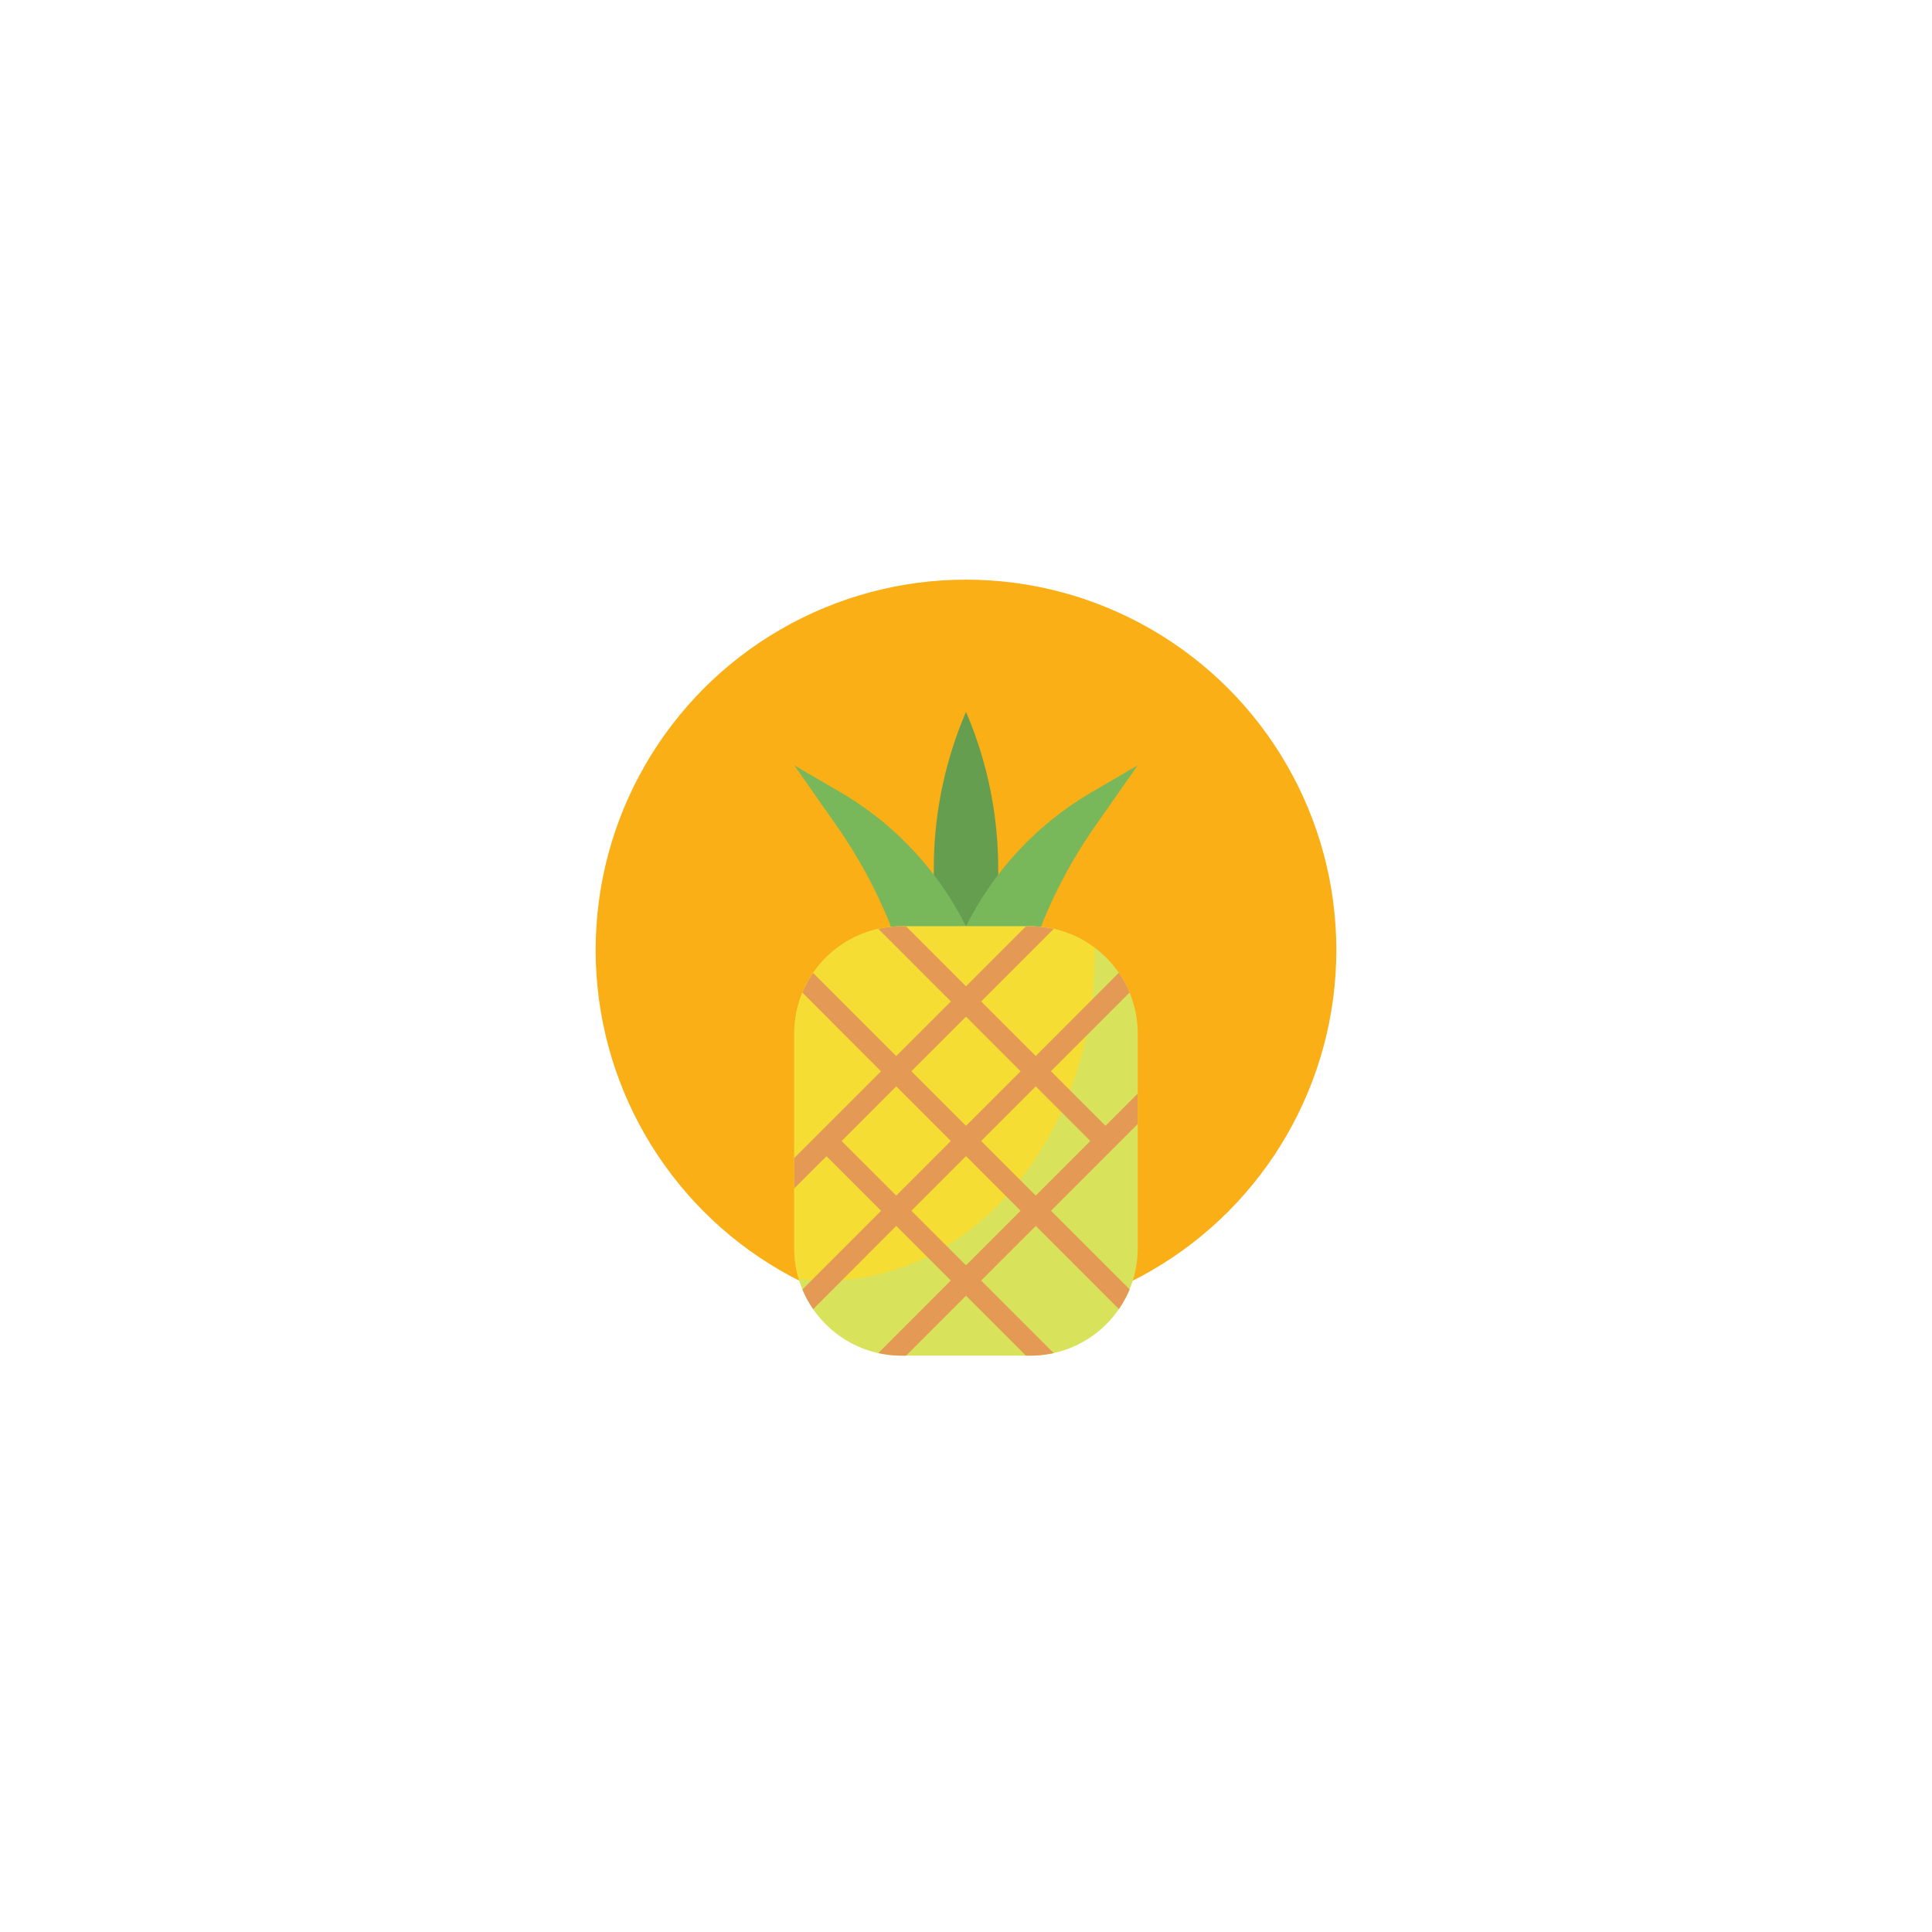 <svg xmlns="http://www.w3.org/2000/svg" viewBox="0 0 1080 1080"><defs><style>.cls-1{fill:#fbaf17;}.cls-2{fill:#669e4f;}.cls-3{fill:#78b75a;}.cls-4{fill:#d8e25a;}.cls-5{fill:#f6dd34;}.cls-6{fill:#e49954;}</style></defs><title>Pineapple</title><g id="Layer_2" data-name="Layer 2"><circle class="cls-1" cx="540" cy="531.06" r="207.03"/></g><g id="Layer_4" data-name="Layer 4"><path class="cls-2" d="M558,517.82V485.39a222.06,222.06,0,0,0-18-87.45l0-.12,0,.12a222,222,0,0,0-18,87.45v32.43"/><path class="cls-3" d="M540,517.82l0,0a180,180,0,0,0-70.3-75l-25.68-15,23.7,33.86a275.62,275.62,0,0,1,30.15,55.77l.15,6.37"/><path class="cls-3" d="M540,517.82l0,0a180,180,0,0,1,70.3-75l25.68-15-23.7,33.86a275.62,275.62,0,0,0-30.15,55.77l-.15,6.37"/><path class="cls-4" d="M576,517.82H504a60,60,0,0,0-60,60v120a60,60,0,0,0,60,60h72a60,60,0,0,0,60-60v-120a60,60,0,0,0-60-60Zm0,0"/><path class="cls-5" d="M504,517.82a60,60,0,0,0-60,60v120a59.84,59.84,0,0,0,2.49,17,124.45,124.45,0,0,0,15.51,1c82.84,0,150-81.93,150-183,0-1,0-2-.06-3a59.63,59.63,0,0,0-35.94-12Zm0,0"/><path class="cls-6" d="M618,629.34l-30.52-30.52,43.95-44a59.19,59.19,0,0,0-6-11L579,590.34l-30.52-30.52L589,519.28a60.22,60.22,0,0,0-13-1.46h-2.48L540,551.34l-33.52-33.52H504a60.22,60.22,0,0,0-13,1.46l40.55,40.54L501,590.34l-46.46-46.46a59.19,59.19,0,0,0-6,11l43.95,44L444,647.34v17l18-18,30.52,30.52-43.95,43.95a59.19,59.19,0,0,0,6,11L501,685.3l30.52,30.52L491,756.36a60.22,60.22,0,0,0,13,1.46h2.48L540,724.3l33.52,33.52H576a60.22,60.22,0,0,0,13-1.46l-40.55-40.54L579,685.3l46.46,46.46a59.19,59.19,0,0,0,6-11l-43.95-43.95L636,628.3v-17Zm-78-61,30.52,30.52L540,629.34l-30.52-30.52Zm-69.52,69.52L501,607.3l30.52,30.52L501,668.34ZM540,707.34l-30.52-30.52L540,646.3l30.52,30.52Zm39-39-30.52-30.52L579,607.3l30.52,30.52Zm0,0"/></g></svg>